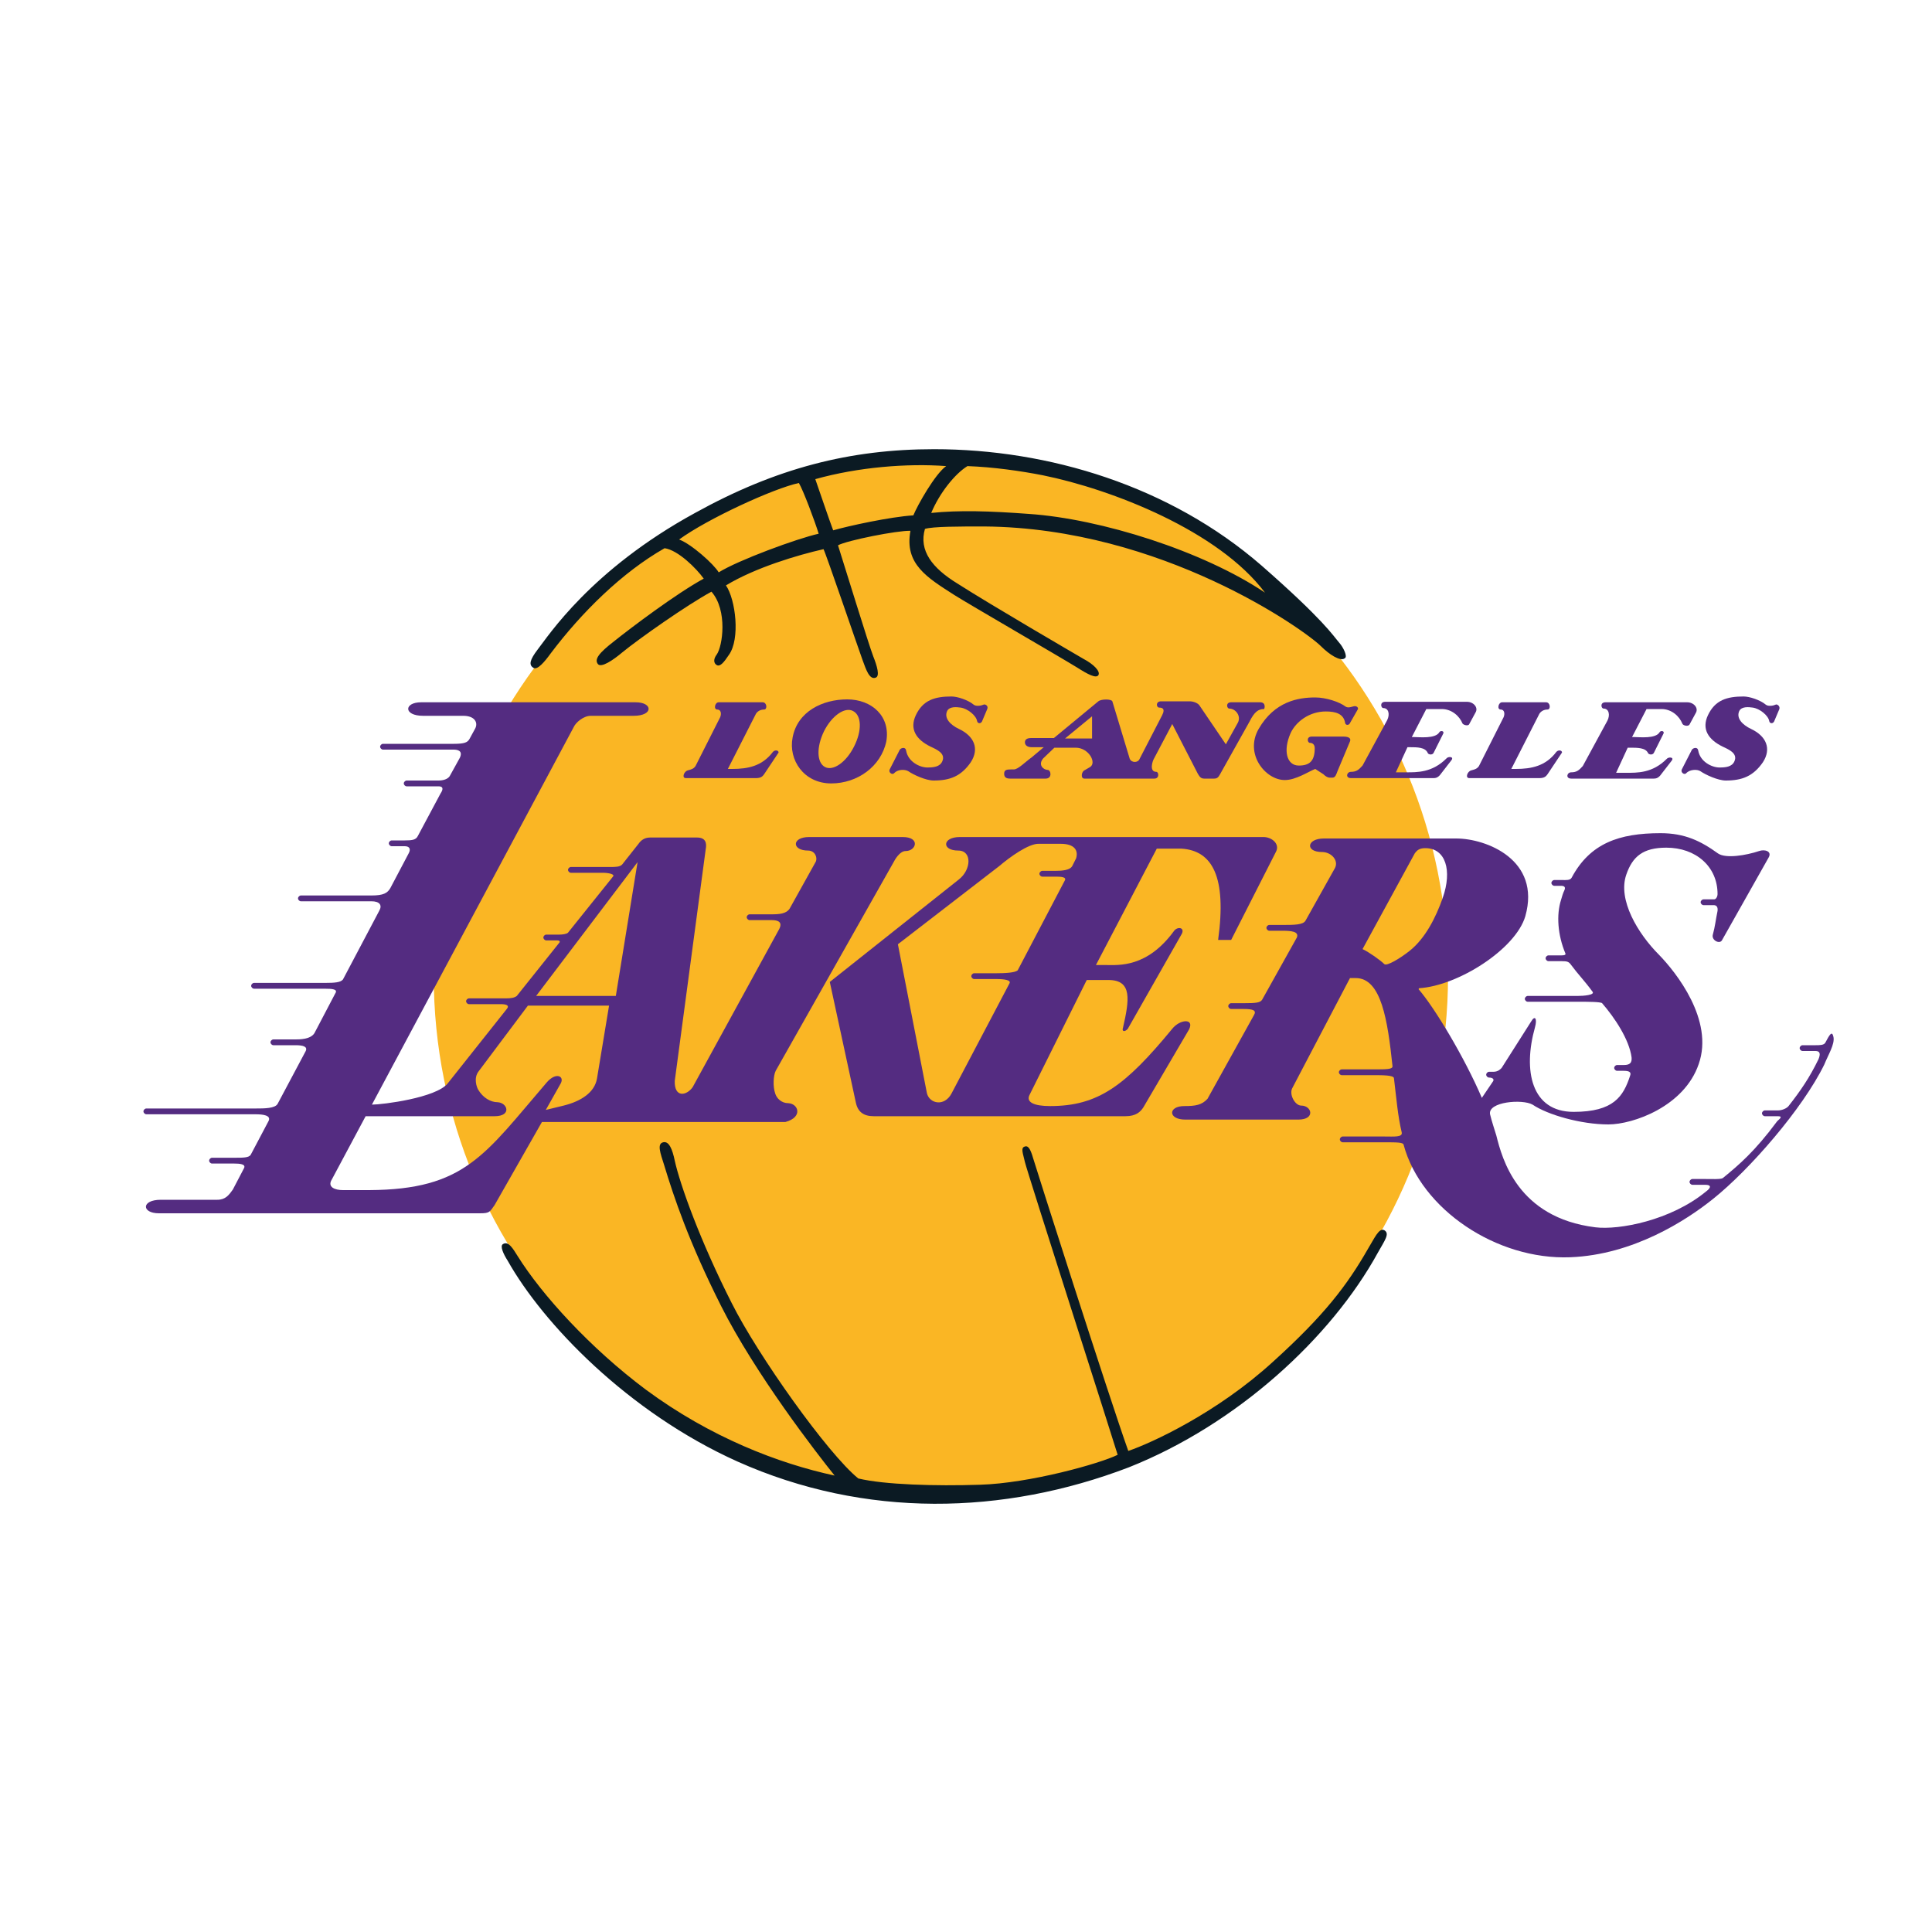 <svg width="64" height="64" viewBox="0 0 64 64" fill="none" xmlns="http://www.w3.org/2000/svg">
<rect x="0" y="0" width="64" height="64" fill="#808080" stroke="none"/>
<g clip-path="url(#clip0_1_27)">
<rect width="64" height="64" fill="white"/>
<path d="M14.88 21.568C14.88 21.568 20.176 12.912 31.008 12.912C41.84 12.912 46.896 21.312 46.896 21.312H61.6L61.024 24.928C61.024 24.928 60.592 26.368 59.936 26.512H60.944C60.944 26.512 61.28 27.776 59.264 32.144H63.552C63.552 32.144 63.728 39.792 54.48 43.408C54.48 43.408 49.696 44.928 47.248 42.32C47.248 42.32 42.384 51.392 31.04 51.392C19.696 51.392 14.544 42.064 14.544 42.064H1.344L3.44 38.288H2.016L3.696 35.184H6.56L7.072 34H5.728L9.008 27.952H10.848L11.6 26.112H10L12.448 21.568H14.88Z" fill="white"/>
<path d="M31.168 49.376C40.448 49.376 47.968 41.744 47.968 32.32C47.968 22.896 40.448 15.264 31.168 15.264C21.888 15.264 14.368 22.896 14.368 32.32C14.368 41.744 21.888 49.376 31.168 49.376Z" fill="#FAB624"/>
<path d="M44.368 21.296C44.16 21.056 43.856 20.544 41.792 18.736C38.752 16.096 34.736 14.88 30.944 14.88C28.16 14.88 25.712 15.504 23.024 16.992C19.568 18.88 18.16 21.072 17.808 21.52C17.552 21.856 17.504 22.032 17.68 22.128C17.808 22.192 18.032 21.936 18.24 21.648C19.264 20.288 20.608 18.96 22.016 18.16C22.464 18.224 23.072 18.832 23.312 19.168C22.4 19.664 20.896 20.8 20.336 21.248C19.84 21.632 19.68 21.84 19.808 22C19.92 22.128 20.304 21.872 20.608 21.616C21.152 21.168 22.768 20.032 23.568 19.6C24.112 20.224 23.936 21.408 23.744 21.68C23.632 21.824 23.632 21.968 23.744 22.032C23.856 22.096 23.984 21.936 24.144 21.696C24.528 21.168 24.368 19.856 24.048 19.392C25.024 18.8 26.432 18.384 27.28 18.192C27.36 18.336 28.384 21.344 28.576 21.872C28.688 22.176 28.8 22.528 29.008 22.448C29.152 22.4 29.056 22.064 28.928 21.744C28.768 21.328 28 18.816 27.76 18.064C28.048 17.904 29.728 17.568 30.16 17.584C29.952 18.688 30.72 19.136 31.616 19.712C32.096 20.016 35.056 21.728 35.68 22.112C36.032 22.336 36.304 22.48 36.384 22.368C36.464 22.24 36.224 22 35.888 21.824C35.616 21.664 32.864 20.064 31.712 19.328C30.88 18.816 30.432 18.24 30.64 17.52C30.912 17.44 31.744 17.44 32.608 17.44C38.496 17.488 43.232 20.88 43.76 21.408C44.032 21.68 44.4 21.92 44.544 21.808C44.656 21.76 44.496 21.44 44.368 21.296ZM23.808 18.96C23.648 18.688 22.896 18.016 22.496 17.872C23.44 17.184 25.632 16.176 26.464 16C26.608 16.24 26.992 17.264 27.12 17.68C26.4 17.84 24.448 18.56 23.808 18.96ZM30.256 17.072C29.488 17.12 28.096 17.424 27.6 17.568C27.472 17.232 27.12 16.192 27.008 15.872C28.432 15.472 30.064 15.344 31.344 15.44C30.976 15.696 30.384 16.752 30.256 17.072ZM34.08 17.024C32.8 16.928 31.76 16.896 30.848 16.992C31.12 16.336 31.632 15.696 32.048 15.44C32.912 15.472 33.808 15.6 34.544 15.744C36.832 16.208 40.368 17.584 41.904 19.632C39.856 18.256 36.464 17.184 34.08 17.024Z" fill="#0B1A23"/>
<path d="M45.648 41.488C45.872 41.088 46.048 40.864 45.856 40.752C45.68 40.656 45.52 41.04 45.312 41.376C44.624 42.576 43.872 43.568 42.176 45.104C40.304 46.816 38.128 47.808 37.376 48.064C36.736 46.272 34.288 38.592 34.224 38.368C34.128 38.032 34.048 37.936 33.936 37.984C33.808 38.032 33.888 38.208 33.952 38.496C34.016 38.784 36.928 47.856 37.024 48.192C36.448 48.48 34.112 49.136 32.464 49.184C30.992 49.232 29.296 49.184 28.432 48.976C27.424 48.16 25.104 44.896 24.24 43.168C23.2 41.12 22.528 39.248 22.352 38.448C22.272 38.064 22.16 37.792 21.968 37.84C21.76 37.888 21.872 38.192 22 38.592C22.32 39.648 22.816 41.136 23.888 43.264C25.024 45.52 27.056 48.144 27.648 48.88C25.792 48.48 23.536 47.616 21.392 46.032C19.552 44.656 17.952 42.896 17.152 41.616C17.008 41.392 16.848 41.088 16.656 41.216C16.56 41.28 16.672 41.536 16.816 41.76C17.984 43.84 20.8 46.784 24.432 48.416C28.656 50.304 33.248 50.192 37.392 48.608C40.976 47.184 44.096 44.32 45.648 41.488Z" fill="#0B1A23"/>
<path d="M38.832 34.08C37.264 35.984 36.368 36.64 34.784 36.64C34.256 36.64 33.968 36.512 34.112 36.256L36 32.464H36.72C37.52 32.464 37.408 33.136 37.2 34.048C37.152 34.176 37.264 34.192 37.36 34.08L39.152 30.928C39.248 30.72 39.008 30.688 38.896 30.832C38 32.064 37.056 31.968 36.64 31.968H36.304L38.32 28.112H39.136C40.16 28.176 40.64 29.04 40.352 31.136H40.784L42.272 28.208C42.4 27.952 42.128 27.728 41.856 27.728H31.792C31.216 27.728 31.184 28.176 31.744 28.176C32.208 28.176 32.176 28.816 31.76 29.136L27.488 32.528L28.352 36.528C28.416 36.832 28.608 36.976 28.944 36.976H37.28C37.632 36.976 37.776 36.832 37.872 36.688L39.392 34.096C39.568 33.728 39.088 33.76 38.832 34.08ZM33.008 32.24H32.272C32.224 32.24 32.176 32.288 32.176 32.336C32.176 32.384 32.224 32.432 32.272 32.432H33.008C33.264 32.432 33.504 32.464 33.44 32.576L31.52 36.224C31.28 36.672 30.784 36.56 30.704 36.208L29.744 31.28L33.104 28.688C33.44 28.4 34.08 27.936 34.416 27.952H35.136C35.584 27.952 35.728 28.16 35.648 28.432L35.52 28.688C35.44 28.832 35.168 28.848 34.96 28.848H34.528C34.48 28.848 34.432 28.896 34.432 28.944C34.432 28.992 34.48 29.04 34.528 29.04H34.944C35.12 29.04 35.36 29.04 35.264 29.184L33.712 32.144C33.616 32.224 33.296 32.24 33.008 32.24Z" fill="#542C81"/>
<path d="M26.112 36.544C25.888 36.544 25.728 36.384 25.68 36.224C25.6 36 25.616 35.632 25.696 35.472L29.584 28.592C29.648 28.464 29.808 28.192 30 28.192C30.352 28.192 30.496 27.728 29.904 27.728H26.8C26.224 27.728 26.224 28.176 26.768 28.176C26.992 28.176 27.088 28.4 27.024 28.544L26.16 30.096C26.048 30.272 25.808 30.288 25.568 30.288H24.832C24.784 30.288 24.736 30.336 24.736 30.384C24.736 30.432 24.784 30.48 24.832 30.48H25.568C25.776 30.48 25.936 30.544 25.808 30.784L22.944 36.016C22.736 36.304 22.336 36.368 22.352 35.808L23.376 28.144C23.424 27.904 23.36 27.744 23.088 27.744H21.536C21.344 27.744 21.232 27.84 21.152 27.952L20.608 28.64C20.528 28.72 20.384 28.72 20.208 28.72H18.912C18.864 28.72 18.816 28.768 18.816 28.816C18.816 28.864 18.864 28.912 18.912 28.912H19.968C20.16 28.912 20.384 28.96 20.304 29.04L18.816 30.896C18.768 30.944 18.624 30.96 18.528 30.96H18.096C18.048 30.96 18 31.008 18 31.056C18 31.104 18.048 31.152 18.096 31.152H18.448C18.56 31.152 18.56 31.2 18.512 31.248L17.12 32.992C17.04 33.056 16.912 33.072 16.768 33.072H15.536C15.488 33.072 15.44 33.12 15.44 33.168C15.44 33.216 15.488 33.264 15.536 33.264H16.592C16.752 33.264 16.88 33.296 16.8 33.408L14.832 35.888C14.448 36.368 12.672 36.592 12.32 36.592L19.008 24.08C19.072 23.936 19.328 23.712 19.568 23.712H20.992C21.648 23.712 21.632 23.264 21.056 23.264H13.952C13.376 23.264 13.36 23.712 14.016 23.712H15.344C15.728 23.712 15.84 23.936 15.744 24.128L15.552 24.48C15.488 24.592 15.392 24.64 15.04 24.64H12.688C12.64 24.64 12.592 24.688 12.592 24.736C12.592 24.784 12.64 24.832 12.688 24.832H15.024C15.152 24.832 15.344 24.864 15.232 25.104L14.896 25.712C14.832 25.808 14.688 25.856 14.528 25.856H13.472C13.424 25.856 13.376 25.904 13.376 25.952C13.376 26 13.424 26.048 13.472 26.048H14.528C14.688 26.048 14.688 26.144 14.592 26.288L13.84 27.696C13.776 27.824 13.648 27.84 13.408 27.84H12.976C12.928 27.84 12.88 27.888 12.88 27.936C12.88 27.984 12.928 28.032 12.976 28.032H13.408C13.568 28.032 13.616 28.128 13.536 28.272L12.928 29.424C12.832 29.584 12.704 29.664 12.304 29.664H9.968C9.92 29.664 9.872 29.712 9.872 29.76C9.872 29.808 9.92 29.856 9.968 29.856H12.304C12.576 29.856 12.672 29.984 12.56 30.176L11.36 32.448C11.28 32.544 11.088 32.56 10.768 32.56H8.416C8.368 32.56 8.32 32.608 8.32 32.656C8.32 32.704 8.368 32.752 8.416 32.752H10.736C11.024 32.752 11.2 32.768 11.104 32.912L10.416 34.224C10.288 34.432 9.92 34.432 9.792 34.432H9.056C9.008 34.432 8.96 34.48 8.96 34.528C8.96 34.576 9.008 34.624 9.056 34.624H9.792C10.048 34.624 10.192 34.672 10.128 34.816L9.2 36.56C9.12 36.72 8.752 36.72 8.48 36.72H4.848C4.8 36.72 4.752 36.768 4.752 36.816C4.752 36.864 4.8 36.912 4.848 36.912H8.464C8.704 36.912 8.992 36.944 8.896 37.136L8.304 38.256C8.24 38.352 8.048 38.352 7.76 38.352H7.024C6.976 38.352 6.928 38.4 6.928 38.448C6.928 38.496 6.976 38.544 7.024 38.544H7.76C7.936 38.544 8.16 38.56 8.08 38.704L7.712 39.408C7.584 39.584 7.472 39.744 7.2 39.744H5.328C4.672 39.744 4.688 40.192 5.264 40.192H15.904C16.224 40.192 16.224 40.144 16.384 39.92L17.952 37.168H26.016C26.608 37.008 26.448 36.56 26.112 36.544ZM19.776 35.728C19.696 36.192 19.248 36.48 18.672 36.624L18.08 36.768L18.576 35.888C18.704 35.648 18.416 35.504 18.112 35.856C16.048 38.256 15.408 39.408 12.224 39.424H11.36C11.104 39.424 10.832 39.328 10.992 39.072L12.112 36.976H16.384C16.96 36.976 16.816 36.528 16.48 36.512C16.256 36.512 16 36.368 15.84 36.096C15.792 36.016 15.68 35.712 15.856 35.488L17.488 33.312H20.176L19.776 35.728ZM20.4 32.992H17.76L21.12 28.56L20.4 32.992Z" fill="#542C81"/>
<path d="M60.736 34.352C60.688 34.128 60.608 34.272 60.464 34.544C60.416 34.624 60.272 34.624 60.144 34.624H59.712C59.664 34.624 59.616 34.672 59.616 34.72C59.616 34.768 59.664 34.816 59.712 34.816H60.144C60.304 34.816 60.304 34.928 60.24 35.088C59.936 35.712 59.648 36.128 59.248 36.64C59.184 36.72 59.024 36.784 58.896 36.784H58.464C58.416 36.784 58.368 36.832 58.368 36.88C58.368 36.928 58.416 36.976 58.464 36.976H58.896C59.104 36.976 58.896 37.104 58.864 37.152C58.128 38.144 57.6 38.592 57.072 39.024C57.008 39.072 56.688 39.056 56.496 39.056H56.064C56.016 39.056 55.968 39.104 55.968 39.152C55.968 39.2 56.016 39.248 56.064 39.248H56.48C56.8 39.248 56.56 39.44 56.512 39.472C55.344 40.432 53.632 40.752 52.848 40.656C50.272 40.336 49.76 38.384 49.568 37.616C49.52 37.456 49.408 37.12 49.36 36.912C49.28 36.496 50.432 36.4 50.768 36.592C51.264 36.928 52.368 37.248 53.28 37.248C54.096 37.248 55.792 36.656 56.272 35.248C56.784 33.792 55.52 32.208 54.96 31.632C54.256 30.928 53.584 29.808 53.872 28.976C54.08 28.368 54.432 28.08 55.2 28.08C56.176 28.08 56.896 28.704 56.896 29.616C56.896 29.696 56.848 29.792 56.784 29.792H56.432C56.384 29.792 56.336 29.84 56.336 29.888C56.336 29.936 56.384 29.984 56.432 29.984H56.768C56.864 29.984 56.912 30.048 56.896 30.176C56.832 30.48 56.816 30.688 56.736 30.976C56.704 31.152 56.96 31.28 57.04 31.152L58.592 28.4C58.704 28.192 58.448 28.128 58.272 28.192C57.84 28.336 57.168 28.448 56.912 28.272C56.336 27.856 55.808 27.6 55.008 27.6C53.632 27.6 52.672 27.936 52.064 29.072C52.016 29.168 51.872 29.152 51.76 29.152H51.488C51.44 29.152 51.392 29.2 51.392 29.248C51.392 29.296 51.44 29.344 51.488 29.344H51.712C51.808 29.344 51.872 29.376 51.824 29.488C51.776 29.584 51.744 29.696 51.712 29.808C51.552 30.304 51.6 30.976 51.856 31.584C51.872 31.632 51.824 31.648 51.728 31.648H51.296C51.248 31.648 51.2 31.696 51.2 31.744C51.2 31.792 51.248 31.84 51.296 31.84H51.728C51.92 31.84 51.968 31.856 52.048 31.968C52.272 32.272 52.496 32.496 52.752 32.848C52.848 32.96 52.464 32.992 52.256 32.992H50.608C50.56 32.992 50.512 33.04 50.512 33.088C50.512 33.136 50.56 33.184 50.608 33.184H52.288C52.56 33.184 53.024 33.184 53.072 33.232C53.488 33.712 53.968 34.432 54.048 35.024C54.064 35.2 54 35.28 53.792 35.28H53.568C53.52 35.28 53.472 35.328 53.472 35.376C53.472 35.424 53.52 35.472 53.568 35.472H53.776C53.952 35.472 54.048 35.504 54 35.632C53.776 36.32 53.456 36.832 52.128 36.832C50.72 36.832 50.448 35.456 50.848 34.032C50.928 33.744 50.848 33.616 50.72 33.84L49.744 35.376C49.712 35.408 49.632 35.504 49.472 35.504H49.328C49.28 35.504 49.232 35.552 49.232 35.6C49.232 35.648 49.28 35.696 49.328 35.696C49.456 35.696 49.504 35.76 49.456 35.824L49.088 36.368C48.512 35.024 47.52 33.376 46.992 32.768L47.008 32.736C48.304 32.656 50.208 31.44 50.528 30.352C51.056 28.48 49.232 27.776 48.24 27.776H43.856C43.28 27.776 43.232 28.224 43.792 28.224C44.096 28.224 44.352 28.496 44.224 28.752L43.248 30.496C43.168 30.64 42.864 30.64 42.48 30.64H42.048C42 30.64 41.952 30.688 41.952 30.736C41.952 30.784 42 30.832 42.048 30.832H42.464C42.752 30.832 43.04 30.848 42.96 31.056L41.808 33.12C41.744 33.216 41.6 33.232 41.216 33.232H40.784C40.736 33.232 40.688 33.28 40.688 33.328C40.688 33.376 40.736 33.424 40.784 33.424H41.2C41.52 33.424 41.632 33.472 41.536 33.632L40 36.4C39.808 36.608 39.6 36.64 39.232 36.64C38.688 36.64 38.688 37.088 39.264 37.088H43.008C43.584 37.088 43.456 36.624 43.104 36.624C42.896 36.624 42.688 36.24 42.816 36.032L44.72 32.4H44.912C45.76 32.4 45.968 33.808 46.128 35.312C46.144 35.424 45.936 35.424 45.52 35.424H44.448C44.4 35.424 44.352 35.472 44.352 35.52C44.352 35.568 44.4 35.616 44.448 35.616H45.504C45.792 35.616 46.16 35.616 46.176 35.712C46.256 36.368 46.304 36.976 46.432 37.504C46.48 37.68 46.176 37.648 45.856 37.648H44.48C44.432 37.648 44.384 37.696 44.384 37.744C44.384 37.792 44.432 37.84 44.48 37.84H45.84C46.272 37.84 46.48 37.84 46.496 37.92C47.072 40.064 49.584 41.744 52.016 41.648C54.096 41.568 55.856 40.432 56.752 39.712C57.952 38.752 59.712 36.736 60.432 35.264C60.56 34.944 60.784 34.592 60.736 34.352ZM46.688 31.504C46.384 31.744 45.936 32.016 45.856 31.936C45.728 31.808 45.344 31.536 45.136 31.44L46.864 28.272C46.944 28.16 47.024 28.096 47.216 28.096C47.888 28.096 48.112 28.832 47.792 29.744C47.568 30.384 47.216 31.088 46.688 31.504Z" fill="#542C81"/>
<path d="M25.6 24.912C25.248 25.376 24.784 25.472 24.256 25.472H24.112L25.04 23.648C25.088 23.568 25.184 23.504 25.312 23.504C25.424 23.504 25.408 23.264 25.264 23.264H23.808C23.68 23.264 23.632 23.504 23.76 23.504C23.888 23.504 23.904 23.648 23.856 23.76L23.04 25.376C22.976 25.472 22.896 25.488 22.784 25.52C22.656 25.552 22.576 25.776 22.72 25.776H25.04C25.216 25.776 25.264 25.712 25.312 25.648L25.792 24.928C25.792 24.848 25.664 24.832 25.6 24.912Z" fill="#542C81"/>
<path d="M48.672 23.984L48.88 23.6C48.976 23.44 48.816 23.248 48.592 23.248H45.888C45.696 23.248 45.744 23.456 45.824 23.456C46 23.456 46.048 23.664 45.952 23.856L45.136 25.36C45.008 25.504 44.928 25.568 44.752 25.568C44.608 25.568 44.56 25.776 44.752 25.776H47.488C47.6 25.776 47.648 25.728 47.696 25.68L48.08 25.184C48.176 25.056 47.968 25.056 47.92 25.12C47.44 25.6 46.944 25.584 46.56 25.584H46.24L46.624 24.752H46.704C46.944 24.752 47.216 24.752 47.296 24.944C47.312 24.992 47.44 25.024 47.488 24.944L47.808 24.304C47.856 24.208 47.712 24.192 47.68 24.256C47.552 24.48 47.008 24.416 46.848 24.416H46.768L47.248 23.488H47.76C48.096 23.488 48.352 23.728 48.448 23.968C48.48 24.016 48.64 24.064 48.672 23.984Z" fill="#542C81"/>
<path d="M58.816 23.344C58.752 23.376 58.576 23.408 58.496 23.344C58.304 23.184 57.952 23.072 57.76 23.072C57.216 23.072 56.816 23.184 56.576 23.696C56.368 24.144 56.576 24.496 57.072 24.736C57.28 24.832 57.568 24.96 57.456 25.216C57.376 25.408 57.152 25.424 56.96 25.424C56.704 25.424 56.32 25.232 56.256 24.864C56.24 24.736 56.096 24.768 56.048 24.832L55.712 25.488C55.664 25.584 55.792 25.68 55.856 25.616C55.968 25.488 56.224 25.472 56.336 25.552C56.496 25.664 56.912 25.856 57.168 25.856C57.712 25.856 58.08 25.712 58.4 25.248C58.688 24.8 58.512 24.384 58 24.144C57.728 24.016 57.504 23.792 57.616 23.552C57.696 23.392 57.936 23.424 58.064 23.44C58.288 23.472 58.576 23.696 58.608 23.888C58.624 23.968 58.72 23.984 58.768 23.904L58.944 23.488C58.976 23.376 58.848 23.312 58.816 23.344Z" fill="#542C81"/>
<path d="M51.552 24.912C51.2 25.376 50.736 25.472 50.208 25.472H50.064L50.992 23.648C51.04 23.568 51.136 23.504 51.264 23.504C51.376 23.504 51.36 23.264 51.216 23.264H49.76C49.632 23.264 49.584 23.504 49.712 23.504C49.84 23.504 49.856 23.648 49.808 23.76L48.992 25.376C48.928 25.472 48.848 25.488 48.736 25.52C48.608 25.552 48.528 25.776 48.672 25.776H50.992C51.168 25.776 51.216 25.712 51.264 25.648L51.744 24.928C51.744 24.848 51.616 24.832 51.552 24.912Z" fill="#542C81"/>
<path d="M55.04 23.488C55.376 23.488 55.632 23.728 55.728 23.968C55.744 24.032 55.92 24.08 55.968 24L56.176 23.616C56.272 23.456 56.112 23.264 55.888 23.264H53.184C52.992 23.264 53.04 23.472 53.12 23.472C53.296 23.472 53.344 23.68 53.248 23.872L52.432 25.376C52.304 25.52 52.224 25.584 52.048 25.584C51.904 25.584 51.856 25.792 52.048 25.792H54.784C54.896 25.792 54.944 25.744 54.992 25.696L55.376 25.2C55.472 25.072 55.264 25.072 55.216 25.136C54.736 25.616 54.24 25.6 53.856 25.6H53.536L53.92 24.768H54C54.24 24.768 54.512 24.768 54.592 24.944C54.608 24.992 54.736 25.024 54.784 24.944L55.104 24.304C55.152 24.208 55.008 24.192 54.976 24.256C54.848 24.48 54.304 24.416 54.144 24.416H54.064L54.544 23.488H55.056H55.04Z" fill="#542C81"/>
<path d="M41.744 23.264H40.784C40.592 23.264 40.64 23.472 40.72 23.472C40.928 23.472 41.12 23.712 41.008 23.936L40.608 24.656L39.728 23.36C39.664 23.28 39.52 23.232 39.408 23.232H38.464C38.272 23.232 38.304 23.44 38.4 23.44C38.608 23.44 38.544 23.6 38.496 23.696L37.744 25.152C37.696 25.264 37.488 25.28 37.424 25.136L36.848 23.232C36.816 23.152 36.48 23.152 36.384 23.232L34.912 24.448H34.16C34 24.448 33.952 24.512 33.952 24.592C33.952 24.672 34.016 24.752 34.176 24.752H34.576L34.176 25.088C33.952 25.248 33.728 25.488 33.584 25.488H33.488C33.344 25.488 33.264 25.504 33.264 25.632C33.264 25.744 33.328 25.792 33.456 25.792H34.64C34.864 25.792 34.816 25.504 34.704 25.504C34.576 25.504 34.368 25.344 34.56 25.12L34.928 24.768H35.632C36.064 24.768 36.336 25.264 36.112 25.408L35.92 25.52C35.824 25.568 35.792 25.792 35.92 25.792H38.24C38.416 25.792 38.384 25.568 38.304 25.568C38.064 25.568 38.176 25.216 38.224 25.136L38.832 23.984L39.68 25.632C39.744 25.744 39.792 25.792 39.888 25.792H40.224C40.336 25.792 40.368 25.728 40.416 25.648L41.392 23.904C41.552 23.584 41.68 23.488 41.872 23.488C41.888 23.488 41.952 23.264 41.744 23.264ZM35.28 24.464L36.176 23.728V24.464H35.28Z" fill="#542C81"/>
<path d="M28.064 23.168C27.248 23.168 26.416 23.568 26.256 24.432C26.112 25.168 26.624 25.952 27.536 25.952C28.4 25.952 29.184 25.392 29.36 24.56C29.504 23.728 28.88 23.168 28.064 23.168ZM28.288 24.736C28.032 25.248 27.6 25.552 27.328 25.408C27.056 25.264 27.04 24.752 27.296 24.224C27.552 23.712 27.984 23.408 28.256 23.552C28.544 23.696 28.56 24.208 28.288 24.736Z" fill="#542C81"/>
<path d="M32.576 23.344C32.512 23.376 32.336 23.408 32.256 23.344C32.064 23.184 31.712 23.072 31.52 23.072C30.976 23.072 30.576 23.184 30.336 23.696C30.128 24.144 30.336 24.496 30.832 24.736C31.04 24.832 31.328 24.96 31.216 25.216C31.136 25.408 30.912 25.424 30.72 25.424C30.464 25.424 30.08 25.232 30.016 24.864C30 24.736 29.856 24.768 29.808 24.832L29.472 25.488C29.424 25.584 29.552 25.68 29.616 25.616C29.728 25.488 29.968 25.472 30.096 25.552C30.256 25.664 30.672 25.856 30.928 25.856C31.472 25.856 31.84 25.712 32.16 25.248C32.448 24.8 32.272 24.384 31.76 24.144C31.488 24.016 31.264 23.792 31.376 23.552C31.456 23.392 31.696 23.424 31.824 23.44C32.048 23.472 32.336 23.696 32.368 23.888C32.384 23.968 32.48 23.984 32.528 23.904L32.704 23.488C32.752 23.376 32.624 23.312 32.576 23.344Z" fill="#542C81"/>
<path d="M44.496 24.4H43.456C43.264 24.4 43.312 24.608 43.392 24.608C43.472 24.608 43.552 24.656 43.552 24.784C43.552 25.216 43.376 25.36 43.024 25.36C42.624 25.36 42.496 24.864 42.752 24.288C42.928 23.904 43.376 23.568 43.92 23.568C44.256 23.568 44.512 23.648 44.56 23.952C44.576 24.032 44.688 24.032 44.72 23.952L44.976 23.504C45.008 23.456 44.96 23.392 44.88 23.392C44.816 23.392 44.672 23.472 44.576 23.408C44.368 23.248 43.92 23.104 43.568 23.104C43.008 23.104 42.224 23.232 41.696 24.144C41.216 24.976 41.92 25.84 42.56 25.84C42.928 25.84 43.328 25.568 43.568 25.472L43.84 25.648C43.888 25.696 43.968 25.76 44.048 25.76H44.144C44.24 25.76 44.272 25.632 44.304 25.552L44.72 24.56C44.752 24.48 44.72 24.4 44.496 24.4Z" fill="#542C81"/>
</g>
<defs>
<clipPath id="clip0_1_27">
<rect width="64" height="64" fill="white"/>
</clipPath>
</defs>
</svg>
